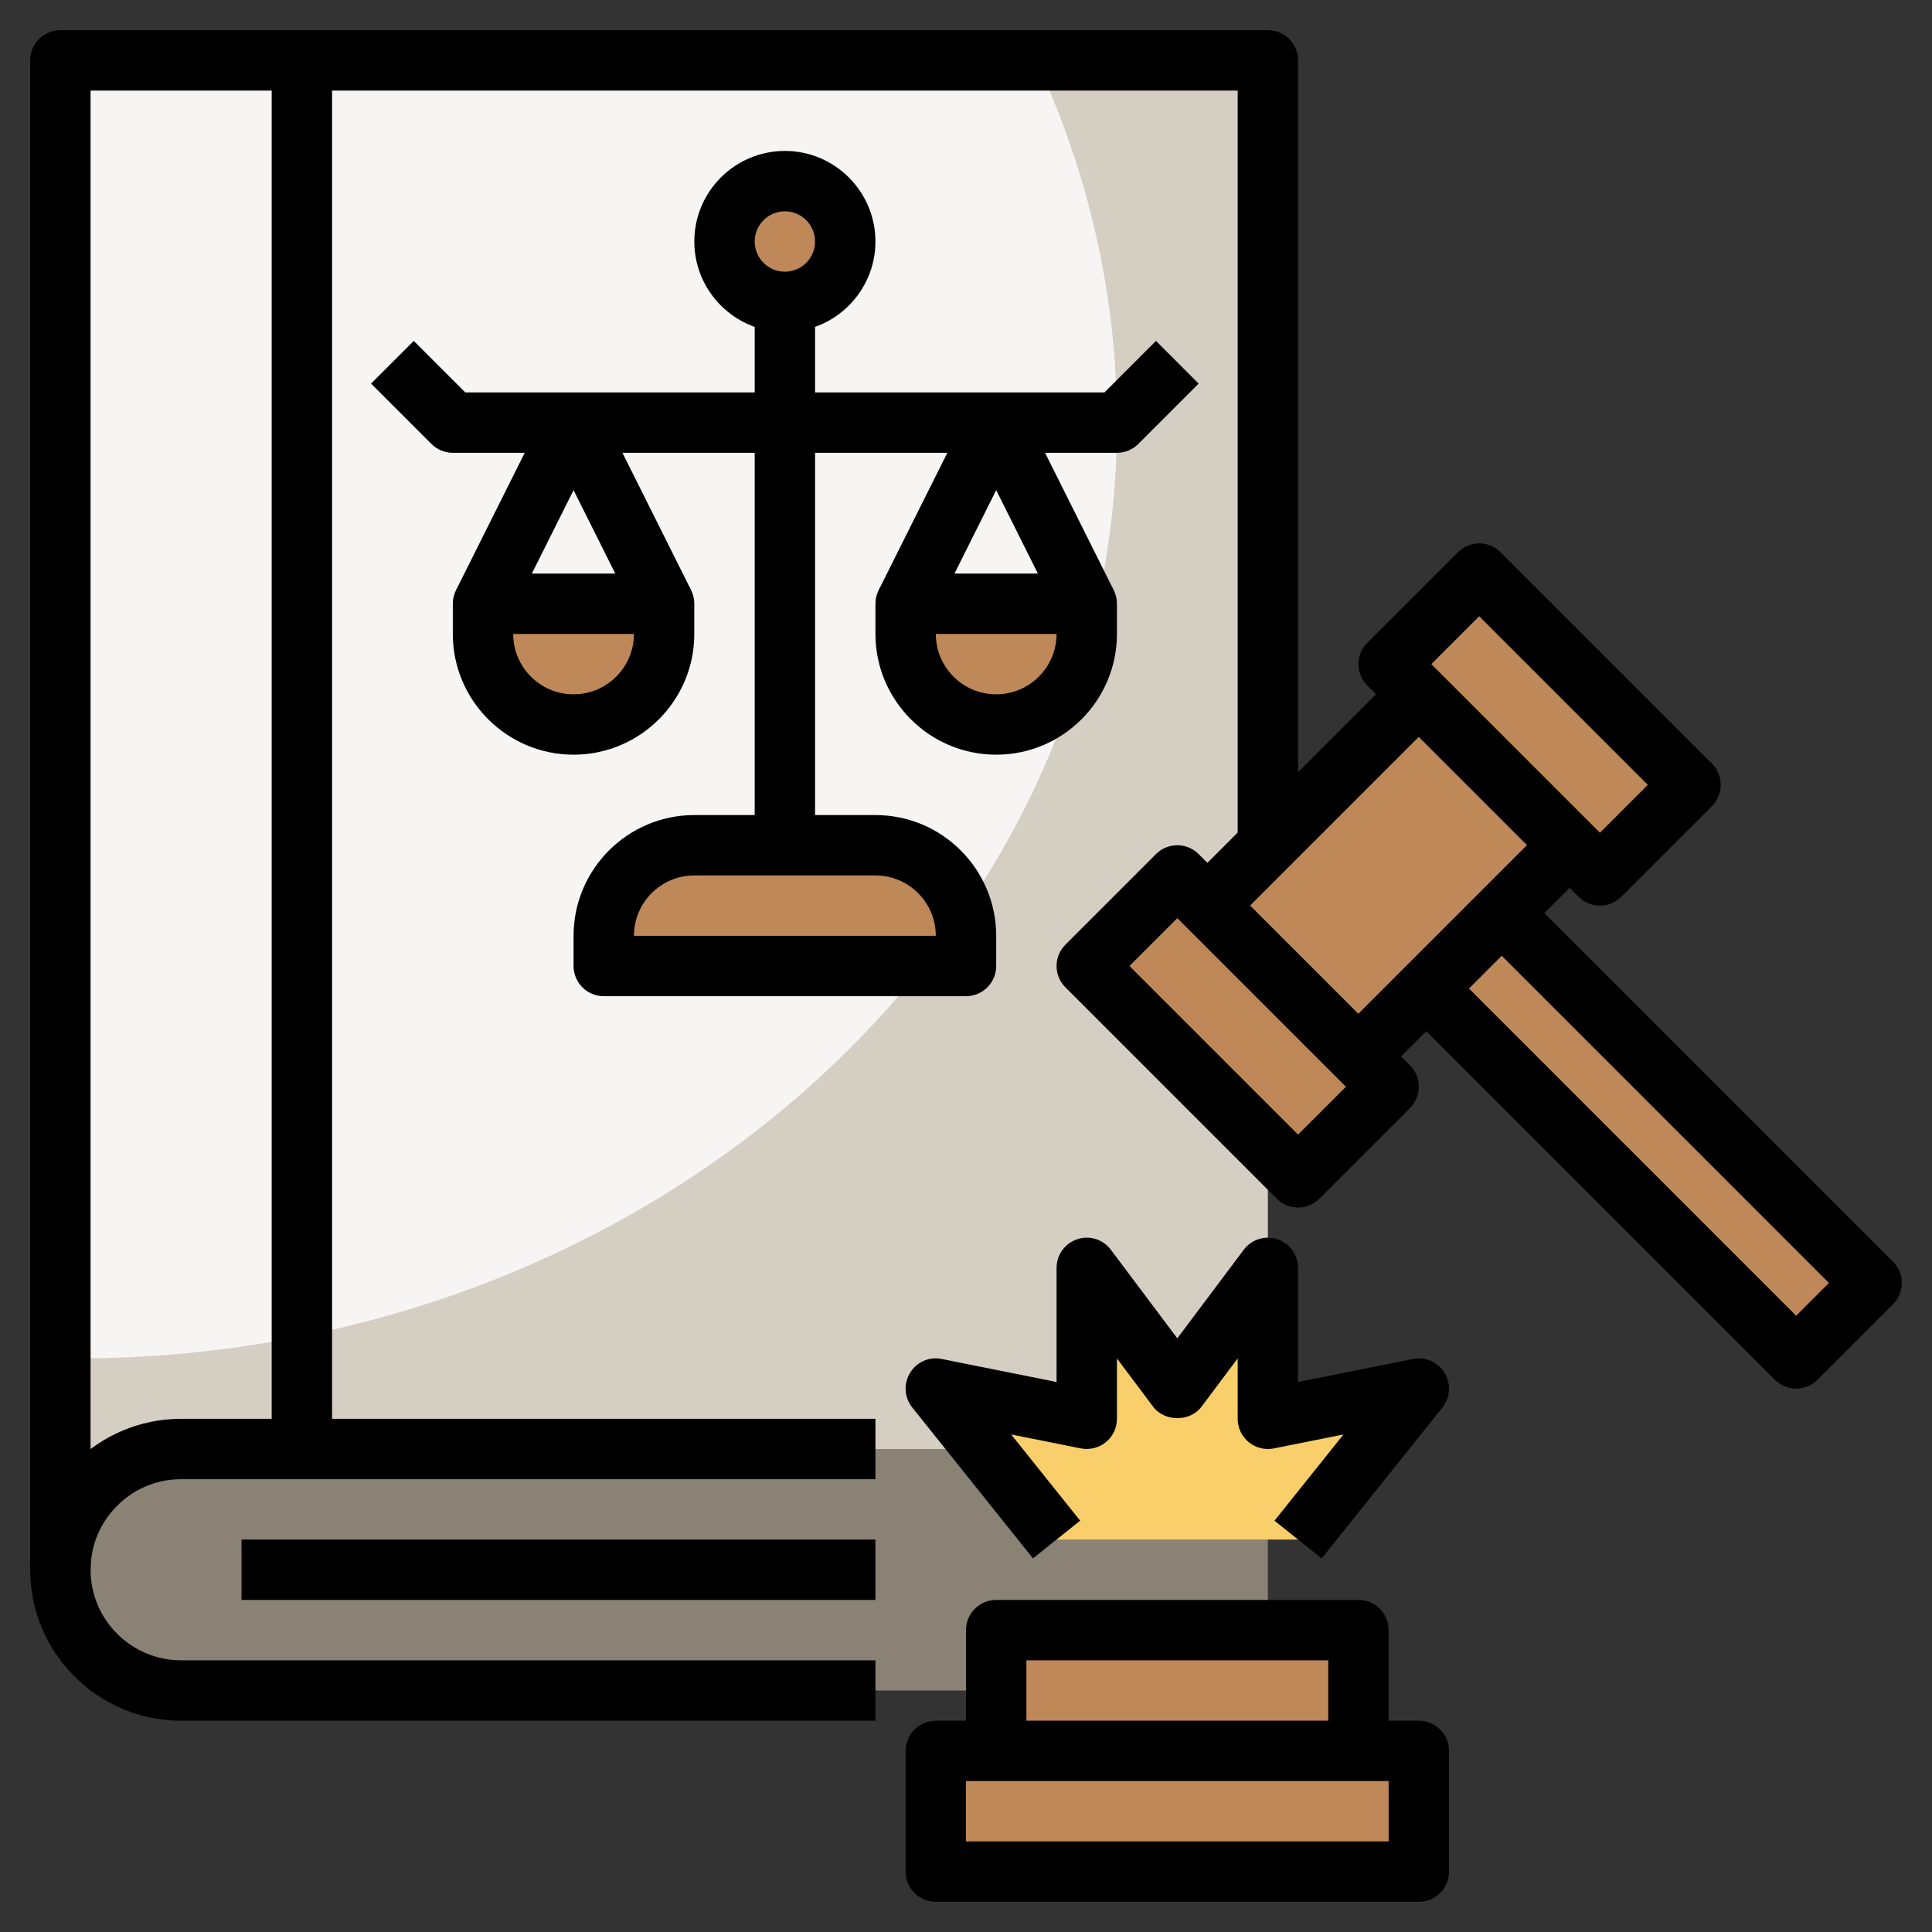 <svg id="Layer_3" enable-background="new 0 0 64 64" height="512" viewBox="0 0 64 64" width="512" xmlns="http://www.w3.org/2000/svg"><rect x="0" y="0" width="64" height="64" fill="#333333" stroke="none"/><g><g><g><path d="m2 2v50c0-2.209 1.791-4 4-4h36v-46z" fill="#d5cec2"/></g></g><g><path d="m2 44.989c.167.002.332.011.5.011 19.054 0 34.5-13.879 34.5-31 0-4.255-.956-8.309-2.682-12h-32.318z" fill="#f7f5f3"/></g><g><circle cx="26" cy="8" fill="#bf8859" r="2"/></g><g><path d="m19 24c-1.657 0-3-1.343-3-3v-1h6v1c0 1.657-1.343 3-3 3z" fill="#bf8859"/></g><g><path d="m33 24c-1.657 0-3-1.343-3-3v-1h6v1c0 1.657-1.343 3-3 3z" fill="#bf8859"/></g><g><path d="m32 32h-12v-1c0-1.657 1.343-3 3-3h6c1.657 0 3 1.343 3 3z" fill="#bf8859"/></g><g><path d="m42 56h-36c-2.209 0-4-1.791-4-4 0-2.209 1.791-4 4-4h36z" fill="#8a8275"/></g><g><path d="m35 51-4-5 5 1v-5l3 4 3-4v5l5-1-4 5z" fill="#f8cf6a"/></g><g><path d="m33 54h12v4h-12z" fill="#bf8859"/></g><g><path d="m31 58h16v4h-16z" fill="#bf8859"/></g><g><path d="m52.732 28.661h3.536v17.678h-3.536z" fill="#bf8859" transform="matrix(.707 -.707 .707 .707 -10.554 49.521)"/></g><g><path d="m41.05 25.464h9.899v7.071h-9.899z" fill="#bf8859" transform="matrix(.707 -.707 .707 .707 -7.033 41.021)"/></g><g><path d="m38.879 29.05h4.243v9.899h-4.243z" fill="#bf8859" transform="matrix(.707 -.707 .707 .707 -12.033 38.95)"/></g><g><path d="m48.879 19.05h4.243v9.899h-4.243z" fill="#bf8859" transform="matrix(.707 -.707 .707 .707 -2.033 43.092)"/></g><g><path d="m29 57h-23c-2.757 0-5-2.243-5-5s2.243-5 5-5h23v2h-23c-1.654 0-3 1.346-3 3s1.346 3 3 3h23z"/></g><g><path d="m3 52h-2v-50c0-.552.448-1 1-1h40c.552 0 1 .448 1 1v26h-2v-25h-38z"/></g><g><path d="m8 51h21v2h-21z"/></g><g><path d="m9 2h2v46h-2z"/></g><g><path d="m43 40c-.256 0-.512-.098-.707-.293l-7-7c-.391-.391-.391-1.023 0-1.414l3-3c.391-.391 1.023-.391 1.414 0l7 7c.391.391.391 1.023 0 1.414l-3 3c-.195.195-.451.293-.707.293zm-5.586-8 5.586 5.586 1.586-1.586-5.586-5.586z"/></g><g><path d="m53 30c-.256 0-.512-.098-.707-.293l-7-7c-.391-.391-.391-1.023 0-1.414l3-3c.391-.391 1.023-.391 1.414 0l7 7c.391.391.391 1.023 0 1.414l-3 3c-.195.195-.451.293-.707.293zm-5.586-8 5.586 5.586 1.586-1.586-5.586-5.586z"/></g><g><path d="m38.55 25.5h9.899v2h-9.899z" transform="matrix(.707 -.707 .707 .707 -5.998 38.521)"/></g><g><path d="m43.55 30.5h9.899v2h-9.899z" transform="matrix(.707 -.707 .707 .707 -8.069 43.521)"/></g><g><path d="m59.5 46c-.256 0-.512-.098-.707-.293l-12.5-12.5 1.414-1.414 11.793 11.793 1.086-1.086-11.793-11.793 1.414-1.414 12.5 12.5c.391.391.391 1.023 0 1.414l-2.5 2.5c-.195.195-.451.293-.707.293z"/></g><g><path d="m47 63h-16c-.552 0-1-.447-1-1v-4c0-.553.448-1 1-1h16c.552 0 1 .447 1 1v4c0 .553-.448 1-1 1zm-15-2h14v-2h-14z"/></g><g><path d="m46 58h-2v-3h-10v3h-2v-4c0-.553.448-1 1-1h12c.552 0 1 .447 1 1z"/></g><g><path d="m43.781 51.625-1.562-1.25 2.285-2.856-2.308.462c-.295.057-.599-.018-.83-.207-.232-.191-.366-.474-.366-.774v-2l-1.2 1.6c-.377.504-1.223.504-1.6 0l-1.2-1.6v2c0 .3-.134.583-.366.773-.232.189-.536.264-.83.207l-2.308-.462 2.285 2.856-1.562 1.25-4-5c-.263-.328-.292-.786-.073-1.145.218-.36.635-.547 1.05-.461l3.804.762v-3.78c0-.431.275-.812.684-.948.408-.139.858.004 1.116.349l2.2 2.933 2.2-2.933c.258-.345.708-.486 1.116-.349.409.136.684.517.684.948v3.78l3.804-.761c.411-.087.832.101 1.05.461.219.358.189.816-.073 1.145z"/></g><g><path d="m19 25c-2.206 0-4-1.794-4-4v-1c0-.552.448-1 1-1h6c.552 0 1 .448 1 1v1c0 2.206-1.794 4-4 4zm-2-4c0 1.103.897 2 2 2s2-.897 2-2z"/></g><g><path d="m21.105 20.447-2.105-4.211-2.105 4.211-1.789-.895 3-6c.339-.678 1.45-.678 1.789 0l3 6z"/></g><g><path d="m33 25c-2.206 0-4-1.794-4-4v-1c0-.552.448-1 1-1h6c.552 0 1 .448 1 1v1c0 2.206-1.794 4-4 4zm-2-4c0 1.103.897 2 2 2s2-.897 2-2z"/></g><g><path d="m35.105 20.447-2.105-4.211-2.105 4.211-1.789-.895 3-6c.339-.678 1.45-.678 1.789 0l3 6z"/></g><g><path d="m25 10h2v18h-2z"/></g><g><path d="m32 33h-12c-.552 0-1-.448-1-1v-1c0-2.206 1.794-4 4-4h6c2.206 0 4 1.794 4 4v1c0 .552-.448 1-1 1zm-11-2h10c0-1.103-.897-2-2-2h-6c-1.103 0-2 .897-2 2z"/></g><g><path d="m37 15h-22c-.265 0-.52-.105-.707-.293l-2-2 1.414-1.414 1.707 1.707h21.172l1.707-1.707 1.414 1.414-2 2c-.187.188-.442.293-.707.293z"/></g><g><path d="m26 11c-1.654 0-3-1.346-3-3s1.346-3 3-3 3 1.346 3 3-1.346 3-3 3zm0-4c-.551 0-1 .449-1 1s.449 1 1 1 1-.449 1-1-.449-1-1-1z"/></g></g></svg>